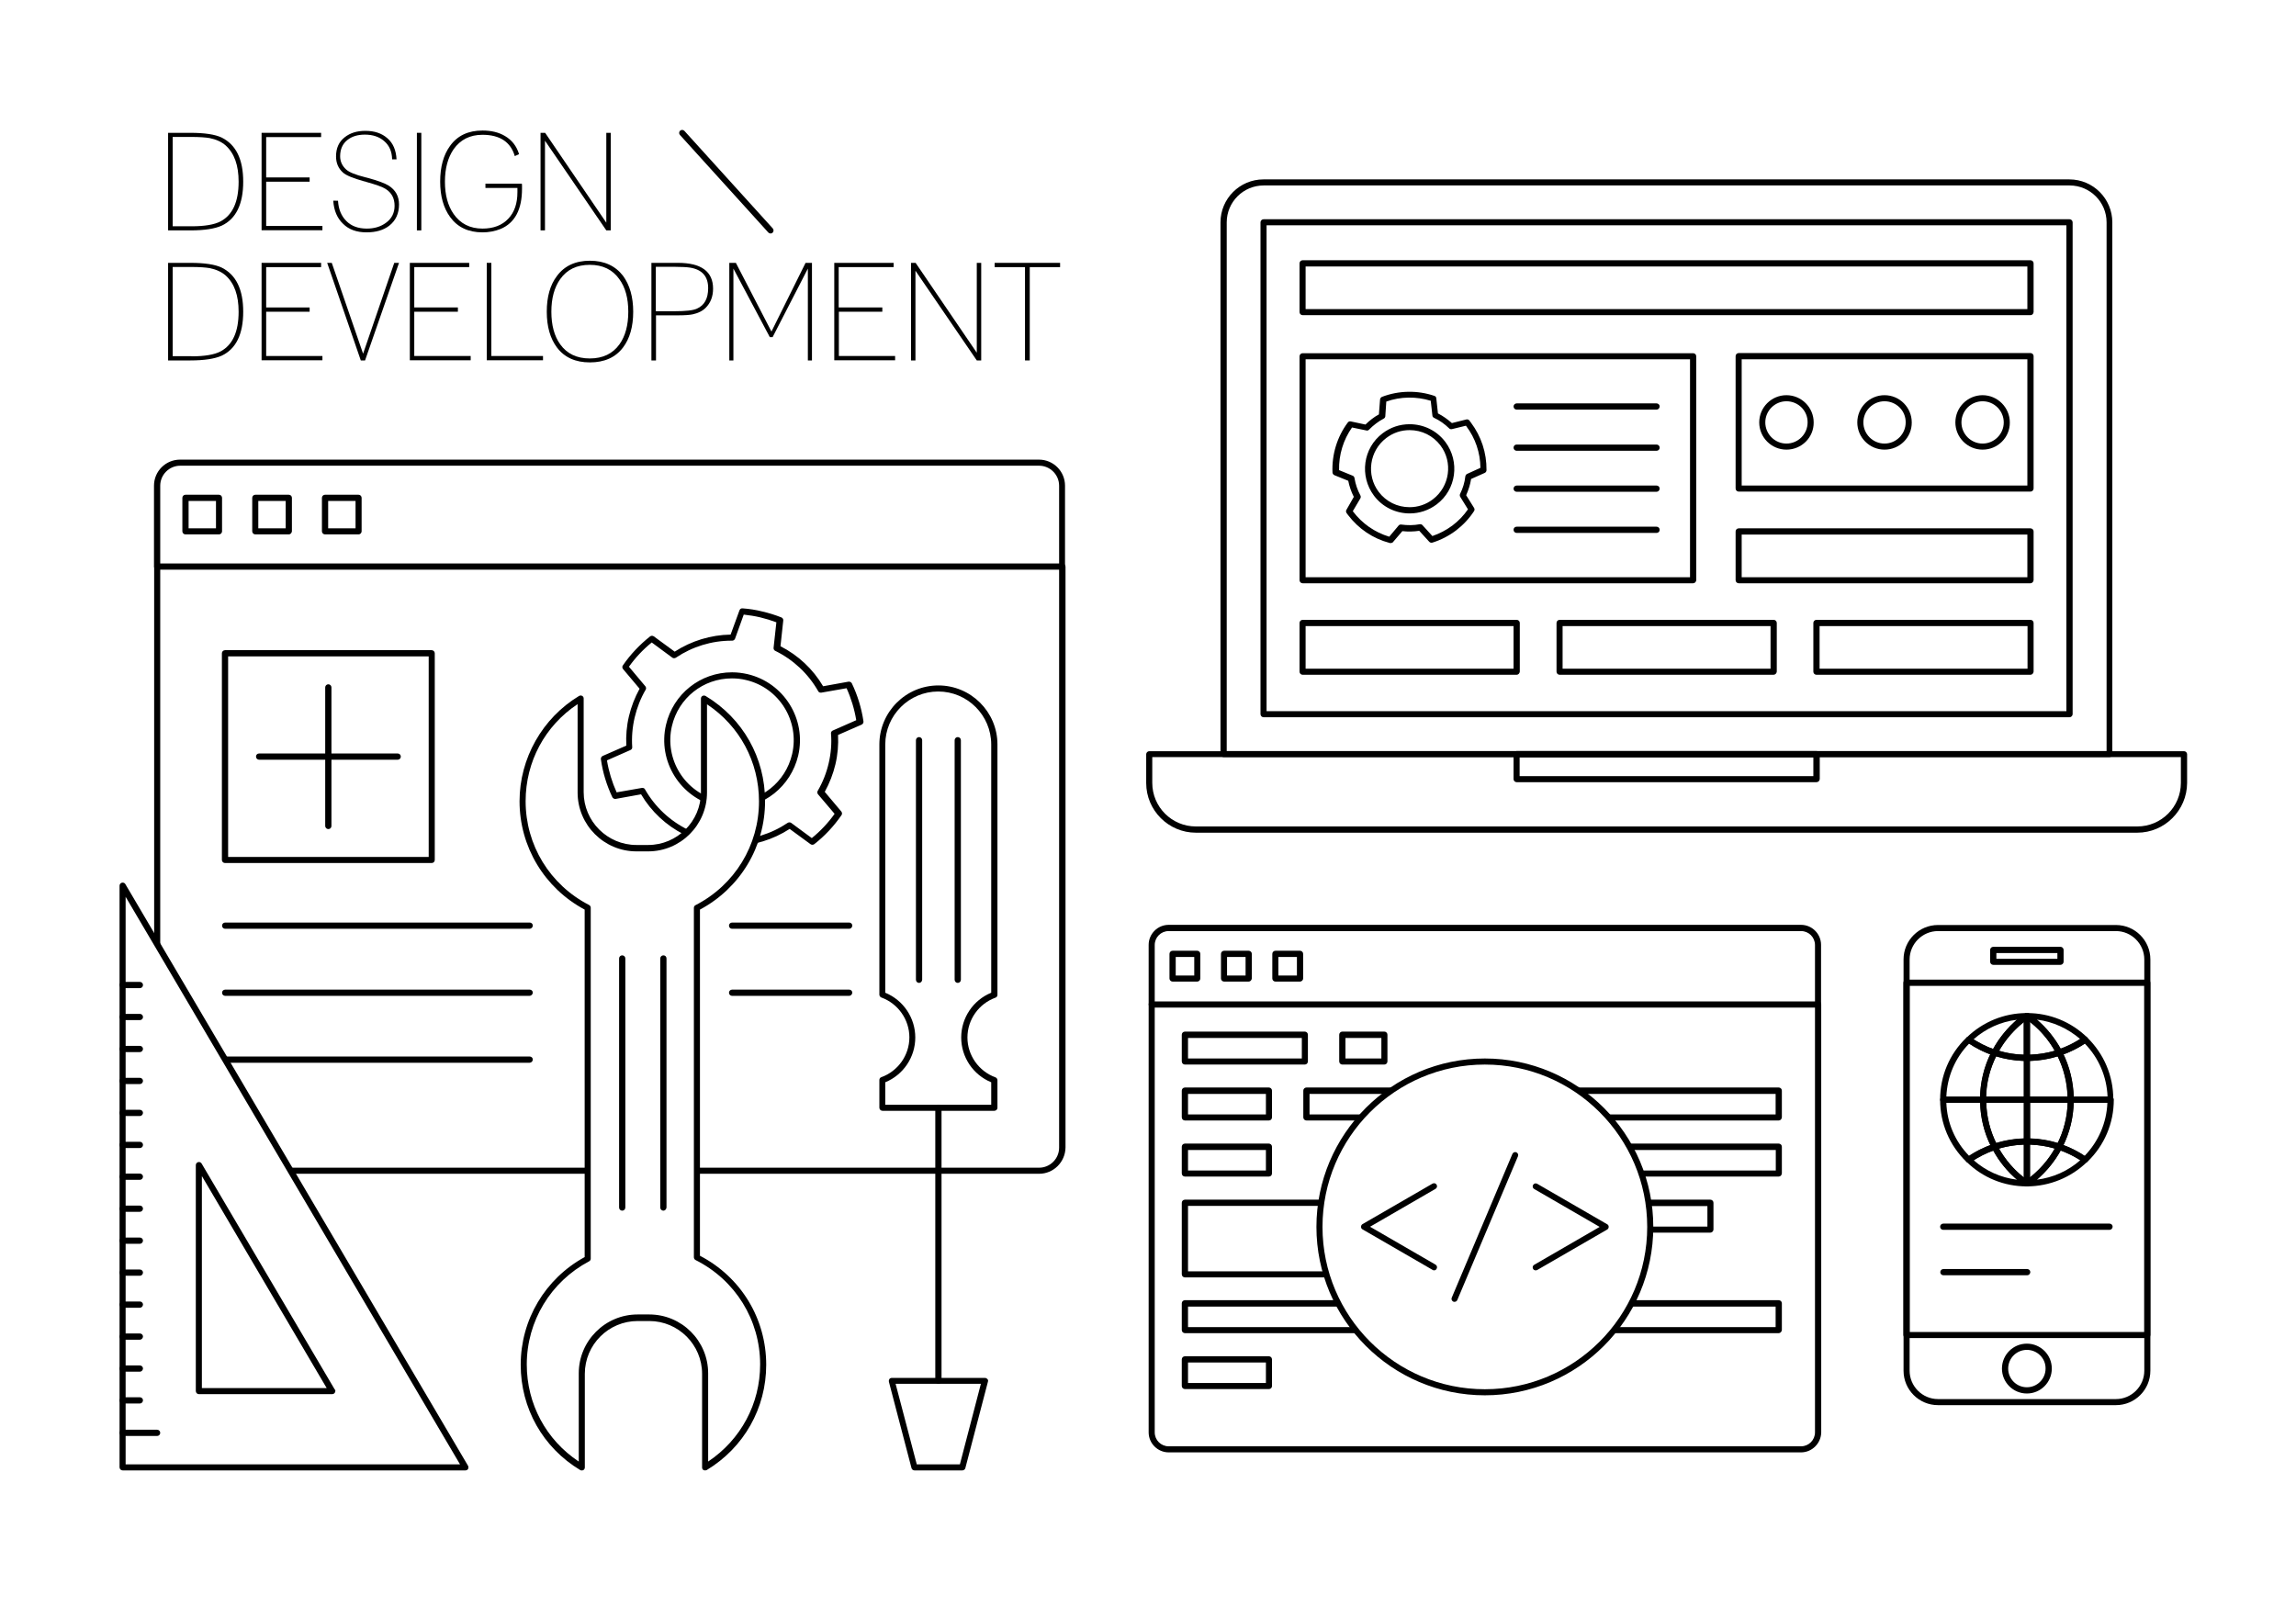 <?xml version="1.0" encoding="utf-8"?>
<!-- Generator: Adobe Illustrator 16.0.0, SVG Export Plug-In . SVG Version: 6.00 Build 0)  -->
<!DOCTYPE svg PUBLIC "-//W3C//DTD SVG 1.1//EN" "http://www.w3.org/Graphics/SVG/1.1/DTD/svg11.dtd">
<svg version="1.1" id="Layer_1" xmlns="http://www.w3.org/2000/svg" xmlns:xlink="http://www.w3.org/1999/xlink" x="0px" y="0px"
	 width="1400px" height="980px" viewBox="0 0 1400 980" enable-background="new 0 0 1400 980" xml:space="preserve">
<g>
	<g>
		<g>
			<rect fill="#FFFFFF" width="1400" height="980"/>
		</g>
	</g>
	<g>
		<g>
			<path fill="#FFFFFF" d="M95.8,345.5v354.4c0,7.8,6.3,14.1,14.1,14.1h523.7c7.8,0,14.1-6.3,14.1-14.1V345.5H95.8z"/>
			<path d="M633.6,715.8H109.9c-8.8,0-15.9-7.1-15.9-15.9V345.5c0-1,0.8-1.9,1.9-1.9h551.9c1,0,1.9,0.8,1.9,1.9v354.4
				C649.5,708.7,642.4,715.8,633.6,715.8z M97.7,347.3v352.6c0,6.7,5.5,12.2,12.2,12.2h523.7c6.7,0,12.2-5.5,12.2-12.2V347.3H97.7z"
				/>
		</g>
		<g>
			<path fill="#FFFFFF" d="M517.5,417.4l-16.8,3c-6.1-10.8-15.5-19.7-27-25.3l1.9-17c-3.6-1.4-7.4-2.6-11.3-3.6
				c-3.9-0.9-7.8-1.5-11.7-1.8l-5.8,16c-12.9-0.1-25.2,3.8-35.5,10.8l-13.7-10.1c-6.2,4.9-11.7,10.7-16.2,17.3l11,13
				c-3.1,5.3-5.5,11.1-6.9,17.4c-1.5,6.3-1.9,12.6-1.5,18.7l-15.6,6.8c1.2,7.9,3.5,15.6,6.9,22.7l16.8-3c6.1,10.8,15.5,19.7,27,25.3
				l-1.9,16.9c3.6,1.4,7.4,2.6,11.3,3.6c3.9,0.9,7.8,1.5,11.7,1.8l5.8-16c12.9,0.1,25.2-3.8,35.5-10.8l13.7,10.1
				c6.2-4.9,11.7-10.7,16.2-17.3l-11-13c3.1-5.3,5.5-11.1,6.9-17.4c1.5-6.3,1.9-12.6,1.5-18.7l15.6-6.8
				C523.2,432.2,520.9,424.5,517.5,417.4z M484.8,460.4c-5,21.3-26.2,34.5-47.5,29.5c-21.3-5-34.5-26.2-29.5-47.5
				c5-21.3,26.2-34.5,47.5-29.5C476.6,417.9,489.8,439.1,484.8,460.4z"/>
			<path d="M440.1,531.9c0,0-0.1,0-0.1,0c-4.1-0.3-8.1-1-12-1.9c-3.9-0.9-7.8-2.1-11.6-3.6c-0.8-0.3-1.3-1.1-1.2-1.9l1.7-15.7
				c-10.8-5.5-19.8-13.9-26-24.4l-15.5,2.8c-0.8,0.1-1.6-0.3-2-1c-3.5-7.4-5.9-15.2-7-23.2c-0.1-0.8,0.3-1.6,1.1-2l14.4-6.3
				c-0.3-6,0.2-12,1.6-17.9c1.4-5.9,3.6-11.5,6.5-16.8l-10.1-12c-0.5-0.6-0.6-1.6-0.1-2.2c4.6-6.7,10.2-12.6,16.6-17.7
				c0.7-0.5,1.6-0.5,2.3,0l12.7,9.3c10.2-6.6,22-10.2,34.1-10.4l5.4-14.8c0.3-0.8,1-1.3,1.9-1.2c4,0.3,8.1,0.9,12,1.9
				c3.9,0.9,7.8,2.1,11.6,3.6c0.8,0.3,1.3,1.1,1.2,1.9l-1.7,15.7c10.8,5.5,19.8,13.9,26,24.4l15.5-2.8c0.8-0.1,1.6,0.3,2,1
				c3.5,7.3,5.9,15.1,7.1,23.2c0.1,0.8-0.3,1.6-1.1,2l-14.4,6.3c0.3,6-0.2,12-1.6,17.9c-1.4,5.9-3.6,11.5-6.5,16.8l10.1,12
				c0.5,0.6,0.6,1.6,0.1,2.2c-4.6,6.7-10.2,12.7-16.6,17.7c-0.7,0.5-1.6,0.5-2.3,0l-12.7-9.3c-10.2,6.6-22,10.2-34.1,10.4l-5.4,14.8
				C441.6,531.4,440.9,531.9,440.1,531.9z M419.1,523.4c3.2,1.2,6.5,2.2,9.7,3c3.3,0.8,6.7,1.3,10.1,1.7l5.3-14.7
				c0.3-0.7,1-1.2,1.7-1.2c0,0,0,0,0,0h0.4c12.1,0,23.9-3.6,34-10.4c0.6-0.4,1.5-0.4,2.1,0l12.6,9.3c5.3-4.3,10-9.3,13.9-14.8
				l-10.1-11.9c-0.5-0.6-0.6-1.5-0.2-2.1c3.1-5.3,5.3-10.9,6.7-16.9c1.4-6,1.9-12.1,1.4-18.1c-0.1-0.8,0.4-1.5,1.1-1.8l14.3-6.3
				c-1.1-6.7-3.1-13.3-5.9-19.5l-15.4,2.7c-0.8,0.1-1.6-0.2-1.9-0.9c-6.1-10.7-15.2-19.2-26.2-24.6c-0.7-0.3-1.1-1.1-1-1.9l1.7-15.5
				c-3.2-1.2-6.5-2.2-9.8-3s-6.7-1.3-10.1-1.7l-5.3,14.7c-0.3,0.7-1,1.2-1.7,1.2c0,0,0,0,0,0h-0.4c-12.1,0-23.9,3.6-34,10.4
				c-0.7,0.4-1.5,0.4-2.1,0l-12.6-9.3c-5.3,4.3-10,9.3-13.9,14.8l10,11.9c0.5,0.6,0.6,1.5,0.2,2.1c-3.1,5.3-5.3,11-6.7,16.9
				c-1.4,6-1.9,12.1-1.5,18.1c0.1,0.8-0.4,1.5-1.1,1.8l-14.3,6.3c1.1,6.7,3.1,13.3,5.9,19.5l15.4-2.7c0.8-0.1,1.6,0.2,1.9,0.9
				c6.1,10.7,15.2,19.2,26.2,24.6c0.7,0.3,1.1,1.1,1,1.9L419.1,523.4z M446.4,492.8c-3.2,0-6.3-0.4-9.4-1.1
				c-22.2-5.2-36.1-27.5-30.9-49.7c4.4-18.8,20.9-32,40.3-32c3.2,0,6.3,0.4,9.4,1.1c22.2,5.2,36.1,27.5,30.9,49.7
				C482.2,479.6,465.7,492.8,446.4,492.8z M446.3,413.7c-17.6,0-32.6,12-36.6,29.1c-4.7,20.2,7.9,40.5,28.1,45.2
				c2.8,0.7,5.7,1,8.6,1c17.6,0,32.6-12,36.6-29.1c4.7-20.2-7.9-40.5-28.1-45.2C452.1,414,449.2,413.7,446.3,413.7z"/>
		</g>
		<g>
			<path fill="#FFFFFF" d="M647.7,296.2c0-7.8-6.3-14.1-14.1-14.1H109.9c-7.8,0-14.1,6.3-14.1,14.1v49.2h551.9V296.2z"/>
			<path d="M647.7,347.3H95.8c-1,0-1.9-0.8-1.9-1.9v-49.2c0-8.8,7.1-15.9,15.9-15.9h523.7c8.8,0,15.9,7.1,15.9,15.9v49.2
				C649.5,346.5,648.7,347.3,647.7,347.3z M97.7,343.6h548.1v-47.4c0-6.7-5.5-12.2-12.2-12.2H109.9c-6.7,0-12.2,5.5-12.2,12.2V343.6
				z"/>
		</g>
		<g>
			<rect x="113.1" y="303.6" fill="#FFFFFF" width="20.4" height="20.4"/>
			<path d="M133.5,325.9h-20.4c-1,0-1.9-0.8-1.9-1.9v-20.4c0-1,0.8-1.9,1.9-1.9h20.4c1,0,1.9,0.8,1.9,1.9V324
				C135.4,325,134.6,325.9,133.5,325.9z M115,322.2h16.7v-16.7H115V322.2z"/>
		</g>
		<g>
			<rect x="155.7" y="303.6" fill="#FFFFFF" width="20.4" height="20.4"/>
			<path d="M176.1,325.9h-20.4c-1,0-1.9-0.8-1.9-1.9v-20.4c0-1,0.8-1.9,1.9-1.9h20.4c1,0,1.9,0.8,1.9,1.9V324
				C177.9,325,177.1,325.9,176.1,325.9z M157.5,322.2h16.7v-16.7h-16.7V322.2z"/>
		</g>
		<g>
			<rect x="198.2" y="303.6" fill="#FFFFFF" width="20.4" height="20.4"/>
			<path d="M218.6,325.9h-20.4c-1,0-1.9-0.8-1.9-1.9v-20.4c0-1,0.8-1.9,1.9-1.9h20.4c1,0,1.9,0.8,1.9,1.9V324
				C220.5,325,219.7,325.9,218.6,325.9z M200.1,322.2h16.7v-16.7h-16.7V322.2z"/>
		</g>
		<g>
			<path fill="#FFFFFF" d="M424.9,766.9V553.6c23.6-12.1,39.7-36.6,39.7-65c0-26.6-14.2-49.8-35.4-62.6v57.1c0,18.8-15.2,34-34,34
				h-7.1c-18.8,0-34-15.2-34-34V426c-21.2,12.8-35.4,36-35.4,62.6c0,28.3,16.1,52.8,39.7,65v214.1c-23.2,12.2-39,36.6-39,64.6
				c0,26.6,14.2,49.8,35.4,62.6v-57.1c0-18.8,15.2-34,34-34h7.1c18.8,0,34,15.2,34,34v57.1c21.2-12.8,35.4-36,35.4-62.6
				C465.3,803.7,448.9,778.9,424.9,766.9z"/>
			<path d="M429.9,896.7c-0.3,0-0.6-0.1-0.9-0.2c-0.6-0.3-0.9-0.9-0.9-1.6v-57.1c0-17.7-14.4-32.2-32.2-32.2h-7.1
				c-17.7,0-32.2,14.4-32.2,32.2v57.1c0,0.7-0.4,1.3-0.9,1.6c-0.6,0.3-1.3,0.3-1.9,0c-22.8-13.7-36.3-37.7-36.3-64.2
				c0-27.5,14.9-52.5,39-65.7V554.7c-24.5-13.1-39.7-38.3-39.7-66.1c0-26.1,13.9-50.7,36.3-64.2c0.6-0.3,1.3-0.4,1.9,0
				c0.6,0.3,0.9,0.9,0.9,1.6v57.1c0,17.7,14.4,32.2,32.2,32.2h7.1c17.7,0,32.2-14.4,32.2-32.2V426c0-0.7,0.4-1.3,0.9-1.6
				c0.6-0.3,1.3-0.3,1.9,0c22.8,13.7,36.3,37.7,36.3,64.2c0,27.8-15.2,53-39.7,66.1v211.1c25,13,40.4,38.3,40.4,66.5
				c0,26.5-13.6,50.5-36.3,64.2C430.6,896.6,430.2,896.7,429.9,896.7z M352.2,429.4c-19.9,13.2-31.7,35.1-31.7,59.2
				c0,26.8,14.8,51,38.7,63.3c0.6,0.3,1,1,1,1.6v214.1c0,0.7-0.4,1.3-1,1.6c-23.4,12.4-38,36.5-38,62.9c0,24.1,11.8,46,31.7,59.2
				v-53.8c0-19.8,16.1-35.9,35.9-35.9h7.1c19.8,0,35.9,16.1,35.9,35.9v53.8c19.9-13.3,31.7-35.2,31.7-59.2
				c0-27.1-15.1-51.5-39.4-63.7c-0.6-0.3-1-1-1-1.7V553.6c0-0.7,0.4-1.3,1-1.6c23.9-12.3,38.7-36.5,38.7-63.3
				c0-24.1-11.8-46-31.7-59.2v53.8c0,19.8-16.1,35.9-35.9,35.9h-7.1c-19.8,0-35.9-16.1-35.9-35.9V429.4z"/>
		</g>
		<g>
			<g>
				<polygon fill="#FFFFFF" points="543.8,842.1 557.6,894.9 586.8,894.9 600.6,842.1 				"/>
				<path d="M586.8,896.7h-29.2c-0.8,0-1.6-0.6-1.8-1.4L542,842.6c-0.1-0.6,0-1.1,0.3-1.6c0.4-0.5,0.9-0.7,1.5-0.7h56.8
					c0.6,0,1.1,0.3,1.5,0.7c0.4,0.5,0.5,1,0.3,1.6l-13.8,52.8C588.4,896.1,587.6,896.7,586.8,896.7z M559,893h26.3l12.8-49.1h-52
					L559,893z"/>
			</g>
			<g>
				<path fill="#FFFFFF" d="M538.1,454v152.7c10.7,3.8,18.3,14,18.3,26s-7.7,22.2-18.3,26v16.9h68.2v-16.9
					c-10.7-3.8-18.3-14-18.3-26c0-12,7.7-22.2,18.3-26V454c0-18.8-15.3-34.1-34.1-34.1C553.4,419.9,538.1,435.1,538.1,454z"/>
				<path d="M606.3,677.4h-68.2c-1,0-1.9-0.8-1.9-1.9v-16.9c0-0.8,0.5-1.5,1.2-1.7c10.2-3.7,17.1-13.4,17.1-24.3
					c0-10.8-6.9-20.6-17.1-24.3c-0.7-0.3-1.2-1-1.2-1.7V454c0-19.8,16.1-36,36-36c19.8,0,36,16.1,36,36v152.7c0,0.8-0.5,1.5-1.2,1.7
					c-10.2,3.7-17.1,13.4-17.1,24.3c0,10.8,6.9,20.6,17.1,24.3c0.7,0.3,1.2,1,1.2,1.7v16.9C608.2,676.6,607.3,677.4,606.3,677.4z
					 M539.9,673.7h64.5V660c-11-4.5-18.3-15.3-18.3-27.3c0-12,7.3-22.8,18.3-27.3V454c0-17.8-14.5-32.3-32.3-32.3
					c-17.8,0-32.3,14.5-32.3,32.3v151.4c11,4.5,18.3,15.3,18.3,27.3c0,12-7.3,22.8-18.3,27.3V673.7z"/>
			</g>
			<g>
				<line fill="#FFFFFF" x1="560.4" y1="451.4" x2="560.4" y2="597.5"/>
				<path d="M560.4,599.4c-1,0-1.9-0.8-1.9-1.9V451.4c0-1,0.8-1.9,1.9-1.9c1,0,1.9,0.8,1.9,1.9v146.1
					C562.2,598.6,561.4,599.4,560.4,599.4z"/>
			</g>
			<g>
				<line fill="#FFFFFF" x1="584" y1="451.4" x2="584" y2="597.5"/>
				<path d="M584,599.4c-1,0-1.9-0.8-1.9-1.9V451.4c0-1,0.8-1.9,1.9-1.9c1,0,1.9,0.8,1.9,1.9v146.1C585.9,598.6,585,599.4,584,599.4
					z"/>
			</g>
			<g>
				<line fill="#FFFFFF" x1="572.2" y1="842.1" x2="572.2" y2="675.6"/>
				<path d="M572.2,843.9c-1,0-1.9-0.8-1.9-1.9V675.6c0-1,0.8-1.9,1.9-1.9c1,0,1.9,0.8,1.9,1.9v166.5
					C574.1,843.1,573.2,843.9,572.2,843.9z"/>
			</g>
		</g>
		<g>
			<line fill="#FFFFFF" x1="404.5" y1="584.5" x2="404.5" y2="736.4"/>
			<path d="M404.5,738.3c-1,0-1.9-0.8-1.9-1.9V584.5c0-1,0.8-1.9,1.9-1.9s1.9,0.8,1.9,1.9v151.9
				C406.3,737.4,405.5,738.3,404.5,738.3z"/>
		</g>
		<g>
			<line fill="#FFFFFF" x1="379.4" y1="584.5" x2="379.4" y2="736.4"/>
			<path d="M379.4,738.3c-1,0-1.9-0.8-1.9-1.9V584.5c0-1,0.8-1.9,1.9-1.9c1,0,1.9,0.8,1.9,1.9v151.9
				C381.3,737.4,380.5,738.3,379.4,738.3z"/>
		</g>
		<g>
			<rect x="137.3" y="398.5" fill="#FFFFFF" width="126" height="126"/>
			<path d="M263.2,526.3h-126c-1,0-1.9-0.8-1.9-1.9v-126c0-1,0.8-1.9,1.9-1.9h126c1,0,1.9,0.8,1.9,1.9v126
				C265.1,525.5,264.3,526.3,263.2,526.3z M139.1,522.6h122.3V400.3H139.1V522.6z"/>
		</g>
		<g>
			<path d="M322.9,566.4H137.3c-1,0-1.9-0.8-1.9-1.9c0-1,0.8-1.9,1.9-1.9h185.7c1,0,1.9,0.8,1.9,1.9
				C324.8,565.6,323.9,566.4,322.9,566.4z"/>
		</g>
		<g>
			<path d="M322.9,607.3H137.3c-1,0-1.9-0.8-1.9-1.9c0-1,0.8-1.9,1.9-1.9h185.7c1,0,1.9,0.8,1.9,1.9
				C324.8,606.4,323.9,607.3,322.9,607.3z"/>
		</g>
		<g>
			<path d="M322.9,648.1H137.3c-1,0-1.9-0.8-1.9-1.9c0-1,0.8-1.9,1.9-1.9h185.7c1,0,1.9,0.8,1.9,1.9
				C324.8,647.3,323.9,648.1,322.9,648.1z"/>
		</g>
		<g>
			<path d="M517.8,566.4h-71.4c-1,0-1.9-0.8-1.9-1.9c0-1,0.8-1.9,1.9-1.9h71.4c1,0,1.9,0.8,1.9,1.9
				C519.6,565.6,518.8,566.4,517.8,566.4z"/>
		</g>
		<g>
			<path d="M517.8,607.3h-71.4c-1,0-1.9-0.8-1.9-1.9c0-1,0.8-1.9,1.9-1.9h71.4c1,0,1.9,0.8,1.9,1.9
				C519.6,606.4,518.8,607.3,517.8,607.3z"/>
		</g>
		<g>
			<g>
				<path d="M242.5,463.3H158c-1,0-1.9-0.8-1.9-1.9s0.8-1.9,1.9-1.9h84.5c1,0,1.9,0.8,1.9,1.9S243.5,463.3,242.5,463.3z"/>
			</g>
			<g>
				<path d="M200.2,505.6c-1,0-1.9-0.8-1.9-1.9v-84.5c0-1,0.8-1.9,1.9-1.9c1,0,1.9,0.8,1.9,1.9v84.5
					C202.1,504.8,201.3,505.6,200.2,505.6z"/>
			</g>
		</g>
	</g>
	<g>
		<g>
			<path d="M102.5,81h13.6c8.8,0,15.1,1,19.1,2.9c8.8,4.4,13.1,13.4,13.1,26.9c0,13.7-4.4,22.7-13.1,26.8
				c-4.2,1.9-10.6,2.9-19.1,2.9h-13.6V81z M116.8,138c8,0,13.9-1,17.7-3c7.3-3.9,11-11.9,11-24.2c0-10-2.6-17.3-7.9-22.1
				c-2.5-2.2-5.8-3.7-9.8-4.5c-1.3-0.2-2.8-0.4-4.6-0.5c-1.8-0.1-3.9-0.2-6.4-0.2h-11.5V138H116.8z"/>
		</g>
		<g>
			<path d="M159.5,81h36.3v2.6h-33.5v24.6h26.5v2.6h-26.5v27h34.3v2.6h-37.1V81z"/>
		</g>
		<g>
			<path d="M206.1,122.4c0.3,5.2,2,9.3,5.1,12.4c3.1,3.1,7.2,4.6,12.5,4.6c4.6,0,8.5-1.2,11.6-3.5c3.5-2.5,5.3-6,5.3-10.4
				c0-4.6-1.8-8-5.5-10.3c-1.8-1.2-5.8-2.6-11.9-4.3c-0.1-0.1-0.4-0.2-1.1-0.3c-6.8-1.9-11.2-3.7-13-5.4c-2.8-2.5-4.2-5.8-4.2-9.8
				c0-5.1,1.8-9,5.3-11.7c3.3-2.6,7.4-3.9,12.6-3.9c5.6,0,10,1.5,13.4,4.5c3.5,3,5.3,7.3,5.6,12.9h-2.7c-0.1-4.8-1.7-8.5-4.9-11.2
				c-3-2.6-6.9-3.9-11.7-3.9c-4.4,0-8,1.1-10.7,3.3c-2.9,2.3-4.4,5.6-4.4,9.9c0,3.1,1.2,5.8,3.6,8c1.8,1.7,5.7,3.3,11.7,4.8
				c0.1,0.1,0.3,0.1,0.5,0.1c0.2,0,0.4,0.1,0.7,0.2c6.3,1.7,10.7,3.3,13.1,4.8c4.2,2.7,6.3,6.5,6.3,11.5c0,5.5-2,9.8-5.9,12.9
				c-3.6,2.8-8.2,4.1-13.9,4.1c-6,0-10.8-1.7-14.3-5.2c-3.6-3.4-5.6-8.1-6-14.1H206.1z"/>
		</g>
		<g>
			<path d="M254.2,81h2.7v59.5h-2.7V81z"/>
		</g>
		<g>
			<path d="M294.2,82.2c-7.7,0-13.5,3-17.6,8.8c-3.5,5.1-5.3,11.7-5.3,19.8s1.8,14.7,5.3,19.7c4.1,5.9,10,8.9,17.6,8.9
				c6.7,0,12-2,15.8-6.1c3.7-3.9,5.5-9.3,5.5-16.1v-2.6H296V112h22.2c0.1,0.6,0.1,1.1,0.1,1.6c0,0.5,0,1,0,1.5
				c0,12.6-4.3,20.8-13,24.5c-3.5,1.4-7.2,2.1-11.1,2.1c-8.6,0-15.2-3.1-19.7-9.3c-4.1-5.6-6.1-12.8-6.1-21.7c0-8.9,2-16.2,6-21.7
				c4.5-6.3,11.1-9.4,19.8-9.4c5.4,0,10,1.1,13.8,3.4c4.2,2.5,7,6.1,8.5,11l-2.6,1.2C311.4,86.6,304.8,82.2,294.2,82.2z"/>
		</g>
		<g>
			<path d="M329.6,81h2.8l37.3,54.8V81h2.7v59.5h-2.7l-37.4-54.7v54.7h-2.7V81z"/>
		</g>
	</g>
	<g>
		<g>
			<path d="M102.5,160.3h13.6c8.8,0,15.1,1,19.1,2.9c8.8,4.4,13.1,13.4,13.1,26.9c0,13.7-4.4,22.7-13.1,26.8
				c-4.2,1.9-10.6,2.9-19.1,2.9h-13.6V160.3z M116.8,217.3c8,0,13.9-1,17.7-3c7.3-3.9,11-11.9,11-24.2c0-10-2.6-17.3-7.9-22.1
				c-2.5-2.2-5.8-3.7-9.8-4.5c-1.3-0.2-2.8-0.4-4.6-0.5c-1.8-0.1-3.9-0.2-6.4-0.2h-11.5v54.4H116.8z"/>
		</g>
		<g>
			<path d="M159.5,160.3h36.3v2.6h-33.5v24.6h26.5v2.6h-26.5v27h34.3v2.6h-37.1V160.3z"/>
		</g>
		<g>
			<path d="M199.5,160.3h2.8l19.1,55.4l19-55.4h2.9l-20.7,59.5H220L199.5,160.3z"/>
		</g>
		<g>
			<path d="M249.8,160.3h36.3v2.6h-33.5v24.6h26.6v2.6h-26.6v27H287v2.6h-37.1V160.3z"/>
		</g>
		<g>
			<path d="M296.8,160.3h2.8v56.8h31.5v2.6h-34.3V160.3z"/>
		</g>
		<g>
			<path d="M339.6,168.3c4.6-6.2,11.3-9.3,20.1-9.3c8.8,0,15.5,3.1,20.2,9.2c4.1,5.6,6.2,12.9,6.2,21.9c0,9.1-2.1,16.4-6.2,21.8
				c-4.6,6.1-11.4,9.1-20.2,9.1c-8.8,0-15.5-3-20.1-9.1c-4.1-5.5-6.2-12.7-6.2-21.8C333.4,181.1,335.4,173.8,339.6,168.3z
				 M341.6,210c4.1,5.7,10.1,8.6,18,8.6c8,0,14-2.9,18.1-8.6c3.6-5,5.4-11.7,5.4-19.9c0-8.2-1.8-14.9-5.5-19.9
				c-4.1-5.8-10.1-8.7-18-8.7c-7.9,0-13.9,2.9-18,8.7c-3.6,5.1-5.4,11.7-5.4,19.9C336.2,198.3,338,205,341.6,210z"/>
		</g>
		<g>
			<path d="M434.8,176c0,4.8-1.5,8.7-4.5,11.7c-2,2-4.7,3.3-8,4c-1.9,0.4-5,0.6-9.2,0.6h-13.1v27.5h-2.8v-59.5h16.2
				C427.6,160.3,434.8,165.6,434.8,176z M399.9,162.8v27h11.3c6.9,0,11.5-0.5,13.8-1.6c4.5-2,6.8-6.1,6.8-12.5
				c0-7.2-3.7-11.3-11-12.5c-2-0.3-5.2-0.5-9.5-0.5H399.9z"/>
		</g>
		<g>
			<path d="M444.7,160.3h4l21.7,41.9l20.8-41.9h3.9v59.5h-2.5v-56l-21.5,41.8h-1.7l-22.2-41.8v56h-2.5V160.3z"/>
		</g>
		<g>
			<path d="M508.6,160.3h36.3v2.6h-33.5v24.6H538v2.6h-26.5v27h34.3v2.6h-37.1V160.3z"/>
		</g>
		<g>
			<path d="M555.5,160.3h2.8l37.3,54.8v-54.8h2.7v59.5h-2.7l-37.4-54.7v54.7h-2.7V160.3z"/>
		</g>
		<g>
			<path d="M625,162.9h-18.5v-2.6h39.9v2.6h-18.5v56.9H625V162.9z"/>
		</g>
	</g>
	<g>
		<path d="M469.9,142.4c-0.5,0-1-0.2-1.4-0.6l-53.9-59.5c-0.7-0.8-0.6-1.9,0.1-2.6c0.8-0.7,1.9-0.6,2.6,0.1l53.9,59.5
			c0.7,0.8,0.6,1.9-0.1,2.6C470.8,142.2,470.3,142.4,469.9,142.4z"/>
	</g>
	<g>
		<g>
			<path fill="#FFFFFF" d="M702.3,612.5v261c0,5.7,4.6,10.4,10.4,10.4h385.6c5.7,0,10.4-4.6,10.4-10.4v-261H702.3z"/>
			<path d="M1098.2,885.7H712.6c-6.7,0-12.2-5.5-12.2-12.2v-261c0-1,0.8-1.9,1.9-1.9h406.3c1,0,1.9,0.8,1.9,1.9v261
				C1110.4,880.2,1104.9,885.7,1098.2,885.7z M704.1,614.4v259.1c0,4.7,3.8,8.5,8.5,8.5h385.6c4.7,0,8.5-3.8,8.5-8.5V614.4H704.1z"
				/>
		</g>
		<g>
			<g>
				<path fill="#FFFFFF" d="M1108.6,576.3c0-5.7-4.6-10.4-10.4-10.4H712.6c-5.7,0-10.4,4.6-10.4,10.4v36.3h406.3V576.3z"/>
				<path d="M1108.6,614.4H702.3c-1,0-1.9-0.8-1.9-1.9v-36.3c0-6.7,5.5-12.2,12.2-12.2h385.6c6.7,0,12.2,5.5,12.2,12.2v36.3
					C1110.4,613.5,1109.6,614.4,1108.6,614.4z M704.1,610.7h402.6v-34.4c0-4.7-3.8-8.5-8.5-8.5H712.6c-4.7,0-8.5,3.8-8.5,8.5V610.7z
					"/>
			</g>
			<g>
				<rect x="715" y="581.7" fill="#FFFFFF" width="15" height="15"/>
				<path d="M730,598.6h-15c-1,0-1.9-0.8-1.9-1.9v-15c0-1,0.8-1.9,1.9-1.9h15c1,0,1.9,0.8,1.9,1.9v15
					C731.9,597.7,731.1,598.6,730,598.6z M716.9,594.9h11.3v-11.3h-11.3V594.9z"/>
			</g>
			<g>
				<rect x="746.4" y="581.7" fill="#FFFFFF" width="15" height="15"/>
				<path d="M761.4,598.6h-15c-1,0-1.9-0.8-1.9-1.9v-15c0-1,0.8-1.9,1.9-1.9h15c1,0,1.9,0.8,1.9,1.9v15
					C763.2,597.7,762.4,598.6,761.4,598.6z M748.2,594.9h11.3v-11.3h-11.3V594.9z"/>
			</g>
			<g>
				<rect x="777.7" y="581.7" fill="#FFFFFF" width="15" height="15"/>
				<path d="M792.7,598.6h-15c-1,0-1.9-0.8-1.9-1.9v-15c0-1,0.8-1.9,1.9-1.9h15c1,0,1.9,0.8,1.9,1.9v15
					C794.6,597.7,793.7,598.6,792.7,598.6z M779.5,594.9h11.3v-11.3h-11.3V594.9z"/>
			</g>
			<g>
				<path d="M795.6,649.2h-73.1c-1,0-1.9-0.8-1.9-1.9v-16.3c0-1,0.8-1.9,1.9-1.9h73.1c1,0,1.9,0.8,1.9,1.9v16.3
					C797.5,648.4,796.6,649.2,795.6,649.2z M724.4,645.5h69.4v-12.5h-69.4V645.5z"/>
			</g>
			<g>
				<path d="M844.1,649.2h-25.6c-1,0-1.9-0.8-1.9-1.9v-16.3c0-1,0.8-1.9,1.9-1.9h25.6c1,0,1.9,0.8,1.9,1.9v16.3
					C846,648.4,845.1,649.2,844.1,649.2z M820.4,645.5h21.9v-12.5h-21.9V645.5z"/>
			</g>
			<g>
				<path d="M773.7,683.3h-51.2c-1,0-1.9-0.8-1.9-1.9v-16.3c0-1,0.8-1.9,1.9-1.9h51.2c1,0,1.9,0.8,1.9,1.9v16.3
					C775.6,682.5,774.8,683.3,773.7,683.3z M724.4,679.6h47.5v-12.5h-47.5V679.6z"/>
			</g>
			<g>
				<path d="M773.7,717.5h-51.2c-1,0-1.9-0.8-1.9-1.9v-16.3c0-1,0.8-1.9,1.9-1.9h51.2c1,0,1.9,0.8,1.9,1.9v16.3
					C775.6,716.7,774.8,717.5,773.7,717.5z M724.4,713.8h47.5v-12.5h-47.5V713.8z"/>
			</g>
			<g>
				<path d="M773.7,847.1h-51.2c-1,0-1.9-0.8-1.9-1.9V829c0-1,0.8-1.9,1.9-1.9h51.2c1,0,1.9,0.8,1.9,1.9v16.3
					C775.6,846.3,774.8,847.1,773.7,847.1z M724.4,843.4h47.5v-12.5h-47.5V843.4z"/>
			</g>
			<g>
				<path d="M1084.6,813H722.5c-1,0-1.9-0.8-1.9-1.9v-16.3c0-1,0.8-1.9,1.9-1.9h362.1c1,0,1.9,0.8,1.9,1.9v16.3
					C1086.4,812.1,1085.6,813,1084.6,813z M724.4,809.3h358.3v-12.5H724.4V809.3z"/>
			</g>
			<g>
				<path d="M1042.9,751.7h-51.2c-1,0-1.9-0.8-1.9-1.9v-16.3c0-1,0.8-1.9,1.9-1.9h51.2c1,0,1.9,0.8,1.9,1.9v16.3
					C1044.8,750.8,1043.9,751.7,1042.9,751.7z M993.6,748h47.5v-12.5h-47.5V748z"/>
			</g>
			<g>
				<path d="M1084.6,717.5h-92.9c-1,0-1.9-0.8-1.9-1.9v-16.3c0-1,0.8-1.9,1.9-1.9h92.9c1,0,1.9,0.8,1.9,1.9v16.3
					C1086.4,716.7,1085.6,717.5,1084.6,717.5z M993.6,713.8h89.2v-12.5h-89.2V713.8z"/>
			</g>
			<g>
				<path d="M859.8,779H722.5c-1,0-1.9-0.8-1.9-1.9v-43.6c0-1,0.8-1.9,1.9-1.9h137.3c1,0,1.9,0.8,1.9,1.9v43.6
					C861.7,778.2,860.9,779,859.8,779z M724.4,775.3H858v-39.9H724.4V775.3z"/>
			</g>
			<g>
				<path d="M1084.6,683.3h-288c-1,0-1.9-0.8-1.9-1.9v-16.3c0-1,0.8-1.9,1.9-1.9h288c1,0,1.9,0.8,1.9,1.9v16.3
					C1086.4,682.5,1085.6,683.3,1084.6,683.3z M798.5,679.6h284.2v-12.5H798.5V679.6z"/>
			</g>
			<g>
				<path fill="#FFFFFF" d="M1006.3,748.2c0,55.7-45.1,100.8-100.8,100.8s-100.8-45.1-100.8-100.8c0-55.7,45.1-100.8,100.8-100.8
					S1006.3,692.5,1006.3,748.2z"/>
				<path d="M905.4,850.9c-56.6,0-102.7-46.1-102.7-102.7c0-56.6,46.1-102.7,102.7-102.7s102.7,46.1,102.7,102.7
					C1008.1,804.8,962,850.9,905.4,850.9z M905.4,649.2c-54.6,0-99,44.4-99,99c0,54.6,44.4,99,99,99s99-44.4,99-99
					C1004.4,693.6,960,649.2,905.4,649.2z"/>
			</g>
			<g>
				<polyline fill="#FFFFFF" points="874.4,772.8 831.7,748.2 874.4,723.5 				"/>
				<path d="M874.4,774.7c-0.3,0-0.6-0.1-0.9-0.3l-42.7-24.7c-0.6-0.3-0.9-0.9-0.9-1.6s0.4-1.3,0.9-1.6l42.7-24.7
					c0.9-0.5,2-0.2,2.5,0.7c0.5,0.9,0.2,2-0.7,2.5l-39.9,23.1l39.9,23.1c0.9,0.5,1.2,1.6,0.7,2.5C875.7,774.4,875,774.7,874.4,774.7
					z"/>
			</g>
			<g>
				<polyline fill="#FFFFFF" points="936.4,772.8 979.2,748.2 936.4,723.5 				"/>
				<path d="M936.4,774.7c-0.6,0-1.3-0.3-1.6-0.9c-0.5-0.9-0.2-2,0.7-2.5l39.9-23.1l-39.9-23.1c-0.9-0.5-1.2-1.6-0.7-2.5
					c0.5-0.9,1.6-1.2,2.5-0.7l42.7,24.7c0.6,0.3,0.9,0.9,0.9,1.6s-0.4,1.3-0.9,1.6l-42.7,24.7C937.1,774.6,936.7,774.7,936.4,774.7z
					"/>
			</g>
			<g>
				<line fill="#FFFFFF" x1="923.9" y1="704.3" x2="886.9" y2="792"/>
				<path d="M886.9,793.9c-0.2,0-0.5,0-0.7-0.1c-0.9-0.4-1.4-1.5-1-2.4l37-87.7c0.4-0.9,1.5-1.4,2.4-1c0.9,0.4,1.4,1.5,1,2.4
					l-37,87.7C888.3,793.5,887.6,793.9,886.9,793.9z"/>
			</g>
		</g>
	</g>
	<g>
		<g>
			<path d="M1286.3,461.7H746.1c-1,0-1.9-0.8-1.9-1.9V135.6c0-14.5,11.8-26.2,26.2-26.2h491.4c14.5,0,26.2,11.8,26.2,26.2v324.3
				C1288.1,460.9,1287.3,461.7,1286.3,461.7z M748,458h536.5V135.6c0-12.4-10.1-22.5-22.5-22.5H770.5c-12.4,0-22.5,10.1-22.5,22.5
				V458z"/>
		</g>
		<g>
			<path d="M1303.2,507.8h-574c-16.7,0-30.3-13.6-30.3-30.3v-17.5c0-1,0.8-1.9,1.9-1.9h630.9c1,0,1.9,0.8,1.9,1.9v17.5
				C1333.5,494.2,1319.9,507.8,1303.2,507.8z M702.6,461.7v15.7c0,14.7,11.9,26.6,26.6,26.6h574c14.7,0,26.6-11.9,26.6-26.6v-15.7
				H702.6z"/>
		</g>
		<g>
			<path d="M1261.9,437.4H770.5c-1,0-1.9-0.8-1.9-1.9V135.6c0-1,0.8-1.9,1.9-1.9h491.4c1,0,1.9,0.8,1.9,1.9v299.9
				C1263.8,436.5,1262.9,437.4,1261.9,437.4z M772.3,433.7h487.7V137.4H772.3V433.7z"/>
		</g>
		<g>
			<path d="M1107.6,477H924.8c-1,0-1.9-0.8-1.9-1.9v-15.2c0-1,0.8-1.9,1.9-1.9h182.9c1,0,1.9,0.8,1.9,1.9v15.2
				C1109.5,476.2,1108.7,477,1107.6,477z M926.6,473.3h179.1v-11.5H926.6V473.3z"/>
		</g>
	</g>
	<g>
		<rect x="794.3" y="160.7" fill="#FFFFFF" width="443.8" height="29.7"/>
		<path d="M1238.1,192.2H794.3c-1,0-1.9-0.8-1.9-1.9v-29.7c0-1,0.8-1.9,1.9-1.9h443.8c1,0,1.9,0.8,1.9,1.9v29.7
			C1239.9,191.4,1239.1,192.2,1238.1,192.2z M796.1,188.5h440.1v-26H796.1V188.5z"/>
	</g>
	<g>
		<rect x="794.3" y="217.3" fill="#FFFFFF" width="238.1" height="136.6"/>
		<path d="M1032.4,355.7H794.3c-1,0-1.9-0.8-1.9-1.9V217.3c0-1,0.8-1.9,1.9-1.9h238.1c1,0,1.9,0.8,1.9,1.9v136.6
			C1034.2,354.8,1033.4,355.7,1032.4,355.7z M796.1,352h234.4V219.1H796.1V352z"/>
	</g>
	<g>
		<rect x="794.3" y="379.9" fill="#FFFFFF" width="130.5" height="29.7"/>
		<path d="M924.8,411.5H794.3c-1,0-1.9-0.8-1.9-1.9v-29.7c0-1,0.8-1.9,1.9-1.9h130.5c1,0,1.9,0.8,1.9,1.9v29.7
			C926.6,410.6,925.8,411.5,924.8,411.5z M796.1,407.8h126.8v-26H796.1V407.8z"/>
	</g>
	<g>
		<rect x="951" y="379.9" fill="#FFFFFF" width="130.5" height="29.7"/>
		<path d="M1081.4,411.5H951c-1,0-1.9-0.8-1.9-1.9v-29.7c0-1,0.8-1.9,1.9-1.9h130.5c1,0,1.9,0.8,1.9,1.9v29.7
			C1083.3,410.6,1082.5,411.5,1081.4,411.5z M952.8,407.8h126.8v-26H952.8V407.8z"/>
	</g>
	<g>
		<rect x="1107.6" y="379.9" fill="#FFFFFF" width="130.5" height="29.7"/>
		<path d="M1238.1,411.5h-130.5c-1,0-1.9-0.8-1.9-1.9v-29.7c0-1,0.8-1.9,1.9-1.9h130.5c1,0,1.9,0.8,1.9,1.9v29.7
			C1239.9,410.6,1239.1,411.5,1238.1,411.5z M1109.5,407.8h126.8v-26h-126.8V407.8z"/>
	</g>
	<g>
		<rect x="1060.2" y="324.1" fill="#FFFFFF" width="177.9" height="29.7"/>
		<path d="M1238.1,355.7h-177.9c-1,0-1.9-0.8-1.9-1.9v-29.7c0-1,0.8-1.9,1.9-1.9h177.9c1,0,1.9,0.8,1.9,1.9v29.7
			C1239.9,354.8,1239.1,355.7,1238.1,355.7z M1062,352h174.2v-26H1062V352z"/>
	</g>
	<g>
		<rect x="1060.2" y="217.3" fill="#FFFFFF" width="177.9" height="80.7"/>
		<path d="M1238.1,299.8h-177.9c-1,0-1.9-0.8-1.9-1.9v-80.7c0-1,0.8-1.9,1.9-1.9h177.9c1,0,1.9,0.8,1.9,1.9V298
			C1239.9,299,1239.1,299.8,1238.1,299.8z M1062,296.1h174.2v-77H1062V296.1z"/>
	</g>
	<g>
		<path fill="#FFFFFF" d="M814.5,288.1l9.4,3.8c0.6,3.8,1.9,7.6,3.8,11.1l-5,8.8c0.3,0.4,0.6,0.8,0.8,1.2
			c6.3,8.3,14.9,13.8,24.3,16.4l6.5-7.7c3.9,0.6,7.9,0.5,11.8-0.2l6.8,7.5c4.9-1.5,9.5-3.9,13.8-7.1c4.3-3.2,7.8-7.1,10.6-11.4
			l-5.3-8.6c1.8-3.6,2.9-7.4,3.4-11.3l9.2-4.1c0.1-9.7-2.8-19.5-9.1-27.8c-0.3-0.4-0.6-0.8-0.9-1.1l-9.8,2.4
			c-2.9-2.8-6.2-5.1-9.7-6.7l-1.1-10.1c-9.8-3.3-20.7-3.2-30.6,0.6l-0.7,10.1c-1.7,0.9-3.4,2-5,3.2c-1.6,1.2-3.1,2.5-4.4,3.9
			l-9.9-2.1C817,267.3,814,277.8,814.5,288.1z M844.2,265.6c11.2-8.4,27.1-6.2,35.6,5c8.4,11.2,6.2,27.1-5,35.5
			c-11.2,8.4-27.1,6.2-35.5-5C830.8,289.9,833.1,274,844.2,265.6z"/>
		<path d="M847.8,331.2c-0.2,0-0.3,0-0.5-0.1c-10.2-2.7-18.9-8.6-25.3-17l-0.9-1.2c-0.4-0.6-0.5-1.4-0.1-2l4.5-7.9
			c-1.6-3.1-2.7-6.4-3.4-9.8l-8.4-3.4c-0.7-0.3-1.1-0.9-1.2-1.6c-0.5-10.9,2.8-21.8,9.3-30.5c0.4-0.6,1.2-0.9,1.9-0.7l8.9,1.9
			c1.2-1.2,2.6-2.4,3.9-3.4c1.3-1,2.8-2,4.3-2.8l0.7-9.1c0.1-0.7,0.5-1.3,1.2-1.6c10.2-3.9,21.6-4.1,31.9-0.6
			c0.7,0.2,1.2,0.8,1.2,1.6l1,9.1c3.1,1.6,5.9,3.6,8.5,5.9l8.8-2.2c0.7-0.2,1.5,0.1,1.9,0.7l0.3,0.4c0.2,0.3,0.4,0.5,0.6,0.8
			c6.3,8.4,9.6,18.4,9.5,29c0,0.7-0.4,1.4-1.1,1.7l-8.3,3.7c-0.5,3.4-1.6,6.7-3,9.9l4.8,7.7c0.4,0.6,0.4,1.4,0,2
			c-3,4.6-6.7,8.5-11,11.8c-4.4,3.3-9.2,5.8-14.4,7.4c-0.7,0.2-1.4,0-1.9-0.5l-6.1-6.7c-3.4,0.5-6.9,0.6-10.3,0.2l-5.9,6.9
			C848.9,331,848.4,331.2,847.8,331.2z M824.9,311.7l0.1,0.2c5.6,7.4,13.2,12.7,22.1,15.4l5.7-6.8c0.4-0.5,1-0.7,1.7-0.6
			c3.7,0.5,7.5,0.5,11.2-0.2c0.6-0.1,1.3,0.1,1.7,0.6l6,6.6c4.4-1.5,8.4-3.6,12.2-6.4c3.7-2.8,6.9-6.1,9.5-9.9l-4.7-7.6
			c-0.3-0.5-0.4-1.2-0.1-1.8c1.7-3.4,2.8-7,3.2-10.7c0.1-0.6,0.5-1.2,1.1-1.5l8.1-3.7c-0.1-9.3-3.1-18.1-8.7-25.5l-0.1-0.2l-8.6,2.1
			c-0.6,0.1-1.3,0-1.7-0.5c-2.7-2.6-5.7-4.8-9.2-6.4c-0.6-0.3-1-0.8-1-1.5l-1-8.9c-8.8-2.7-18.5-2.6-27.1,0.5l-0.6,8.9
			c0,0.6-0.4,1.2-1,1.5c-1.7,0.9-3.3,1.9-4.7,3c-1.5,1.1-2.9,2.4-4.2,3.7c-0.4,0.5-1.1,0.7-1.7,0.5l-8.7-1.8
			c-5.3,7.5-8.1,16.7-7.9,26l8.3,3.4c0.6,0.2,1,0.8,1.1,1.4c0.6,3.7,1.8,7.3,3.6,10.6c0.3,0.6,0.3,1.2,0,1.8L824.9,311.7z
			 M859.6,313.1c-8.6,0-16.6-3.9-21.8-10.8c-9-12-6.7-29.1,5.3-38.1c4.8-3.6,10.4-5.5,16.4-5.5c8.6,0,16.6,3.9,21.8,10.8
			c9,12,6.7,29.1-5.3,38.1C871.2,311.2,865.5,313.1,859.6,313.1z M859.5,262.3c-5.1,0-10,1.6-14.2,4.8c-10.3,7.8-12.4,22.6-4.6,32.9
			c4.5,5.9,11.3,9.3,18.8,9.3c5.1,0,10-1.6,14.2-4.8c10.3-7.8,12.4-22.6,4.6-32.9C873.8,265.7,867,262.3,859.5,262.3z"/>
	</g>
	<g>
		<path d="M1010.1,249.8h-85.3c-1,0-1.9-0.8-1.9-1.9c0-1,0.8-1.9,1.9-1.9h85.3c1,0,1.9,0.8,1.9,1.9
			C1011.9,249,1011.1,249.8,1010.1,249.8z"/>
	</g>
	<g>
		<path d="M1010.1,274.9h-85.3c-1,0-1.9-0.8-1.9-1.9s0.8-1.9,1.9-1.9h85.3c1,0,1.9,0.8,1.9,1.9S1011.1,274.9,1010.1,274.9z"/>
	</g>
	<g>
		<path d="M1010.1,299.9h-85.3c-1,0-1.9-0.8-1.9-1.9c0-1,0.8-1.9,1.9-1.9h85.3c1,0,1.9,0.8,1.9,1.9
			C1011.9,299.1,1011.1,299.9,1010.1,299.9z"/>
	</g>
	<g>
		<path d="M1010.1,325h-85.3c-1,0-1.9-0.8-1.9-1.9s0.8-1.9,1.9-1.9h85.3c1,0,1.9,0.8,1.9,1.9S1011.1,325,1010.1,325z"/>
	</g>
	<g>
		<path d="M1089.3,274.2c-9.2,0-16.6-7.5-16.6-16.6c0-9.2,7.5-16.6,16.6-16.6c9.2,0,16.6,7.5,16.6,16.6
			C1106,266.8,1098.5,274.2,1089.3,274.2z M1089.3,244.7c-7.1,0-12.9,5.8-12.9,12.9c0,7.1,5.8,12.9,12.9,12.9
			c7.1,0,12.9-5.8,12.9-12.9C1102.3,250.5,1096.5,244.7,1089.3,244.7z"/>
	</g>
	<g>
		<path d="M1149.1,274.2c-9.2,0-16.6-7.5-16.6-16.6c0-9.2,7.5-16.6,16.6-16.6c9.2,0,16.6,7.5,16.6,16.6
			C1165.8,266.8,1158.3,274.2,1149.1,274.2z M1149.1,244.7c-7.1,0-12.9,5.8-12.9,12.9c0,7.1,5.8,12.9,12.9,12.9
			c7.1,0,12.9-5.8,12.9-12.9C1162.1,250.5,1156.3,244.7,1149.1,244.7z"/>
	</g>
	<g>
		<path d="M1208.9,274.2c-9.2,0-16.6-7.5-16.6-16.6c0-9.2,7.5-16.6,16.6-16.6s16.6,7.5,16.6,16.6
			C1225.6,266.8,1218.1,274.2,1208.9,274.2z M1208.9,244.7c-7.1,0-12.9,5.8-12.9,12.9c0,7.1,5.8,12.9,12.9,12.9
			c7.1,0,12.9-5.8,12.9-12.9C1221.8,250.5,1216,244.7,1208.9,244.7z"/>
	</g>
	<g>
		<g>
			<g>
				<polygon fill="#FFFFFF" points="74.8,540.1 74.8,894.9 283.8,894.9 				"/>
				<path d="M283.8,896.7h-209c-1,0-1.9-0.8-1.9-1.9V540.1c0-0.8,0.6-1.6,1.4-1.8c0.8-0.2,1.7,0.1,2.1,0.8l209,354.8
					c0.3,0.6,0.3,1.3,0,1.9C285.1,896.4,284.4,896.7,283.8,896.7z M76.6,893h203.9L76.6,546.9V893z"/>
			</g>
			<g>
				<polygon fill="#FFFFFF" points="121.2,848.4 121.2,710.5 202.5,848.4 				"/>
				<path d="M202.6,850.2C202.5,850.3,202.5,850.2,202.6,850.2h-81.3c-1,0-1.9-0.8-1.9-1.9V710.5c0-0.8,0.6-1.6,1.4-1.8
					c0.8-0.2,1.7,0.1,2.1,0.8l81,137.5c0.3,0.3,0.6,0.8,0.6,1.3C204.4,849.4,203.6,850.2,202.6,850.2z M123.1,846.5h76.1
					l-76.1-129.3V846.5z"/>
			</g>
		</g>
		<g>
			<path d="M95.8,875.7h-21c-1,0-1.9-0.8-1.9-1.9c0-1,0.8-1.9,1.9-1.9h21c1,0,1.9,0.8,1.9,1.9C97.7,874.9,96.8,875.7,95.8,875.7z"/>
		</g>
		<g>
			<path d="M85.3,855.9H74.8c-1,0-1.9-0.8-1.9-1.9c0-1,0.8-1.9,1.9-1.9h10.5c1,0,1.9,0.8,1.9,1.9C87.1,855.1,86.3,855.9,85.3,855.9z
				"/>
		</g>
		<g>
			<path d="M85.3,836.5H74.8c-1,0-1.9-0.8-1.9-1.9c0-1,0.8-1.9,1.9-1.9h10.5c1,0,1.9,0.8,1.9,1.9C87.1,835.6,86.3,836.5,85.3,836.5z
				"/>
		</g>
		<g>
			<path d="M85.3,817H74.8c-1,0-1.9-0.8-1.9-1.9c0-1,0.8-1.9,1.9-1.9h10.5c1,0,1.9,0.8,1.9,1.9C87.1,816.1,86.3,817,85.3,817z"/>
		</g>
		<g>
			<path d="M85.3,797.5H74.8c-1,0-1.9-0.8-1.9-1.9c0-1,0.8-1.9,1.9-1.9h10.5c1,0,1.9,0.8,1.9,1.9C87.1,796.7,86.3,797.5,85.3,797.5z
				"/>
		</g>
		<g>
			<path d="M85.3,778H74.8c-1,0-1.9-0.8-1.9-1.9c0-1,0.8-1.9,1.9-1.9h10.5c1,0,1.9,0.8,1.9,1.9C87.1,777.2,86.3,778,85.3,778z"/>
		</g>
		<g>
			<path d="M85.3,758.5H74.8c-1,0-1.9-0.8-1.9-1.9c0-1,0.8-1.9,1.9-1.9h10.5c1,0,1.9,0.8,1.9,1.9C87.1,757.7,86.3,758.5,85.3,758.5z
				"/>
		</g>
		<g>
			<path d="M85.3,739H74.8c-1,0-1.9-0.8-1.9-1.9c0-1,0.8-1.9,1.9-1.9h10.5c1,0,1.9,0.8,1.9,1.9C87.1,738.2,86.3,739,85.3,739z"/>
		</g>
		<g>
			<path d="M85.3,719.5H74.8c-1,0-1.9-0.8-1.9-1.9c0-1,0.8-1.9,1.9-1.9h10.5c1,0,1.9,0.8,1.9,1.9C87.1,718.7,86.3,719.5,85.3,719.5z
				"/>
		</g>
		<g>
			<path d="M85.3,700.1H74.8c-1,0-1.9-0.8-1.9-1.9s0.8-1.9,1.9-1.9h10.5c1,0,1.9,0.8,1.9,1.9S86.3,700.1,85.3,700.1z"/>
		</g>
		<g>
			<path d="M85.3,680.6H74.8c-1,0-1.9-0.8-1.9-1.9c0-1,0.8-1.9,1.9-1.9h10.5c1,0,1.9,0.8,1.9,1.9C87.1,679.7,86.3,680.6,85.3,680.6z
				"/>
		</g>
		<g>
			<path d="M85.3,661.1H74.8c-1,0-1.9-0.8-1.9-1.9c0-1,0.8-1.9,1.9-1.9h10.5c1,0,1.9,0.8,1.9,1.9C87.1,660.3,86.3,661.1,85.3,661.1z
				"/>
		</g>
		<g>
			<path d="M85.3,641.6H74.8c-1,0-1.9-0.8-1.9-1.9c0-1,0.8-1.9,1.9-1.9h10.5c1,0,1.9,0.8,1.9,1.9C87.1,640.8,86.3,641.6,85.3,641.6z
				"/>
		</g>
		<g>
			<path d="M85.3,622.1H74.8c-1,0-1.9-0.8-1.9-1.9s0.8-1.9,1.9-1.9h10.5c1,0,1.9,0.8,1.9,1.9S86.3,622.1,85.3,622.1z"/>
		</g>
		<g>
			<path d="M85.3,602.6H74.8c-1,0-1.9-0.8-1.9-1.9s0.8-1.9,1.9-1.9h10.5c1,0,1.9,0.8,1.9,1.9S86.3,602.6,85.3,602.6z"/>
		</g>
	</g>
	<g>
		<path d="M1290.2,856.9h-108.5c-11.6,0-21-9.4-21-21V585.1c0-11.6,9.4-21,21-21h108.5c11.6,0,21,9.4,21,21v250.8
			C1311.2,847.5,1301.8,856.9,1290.2,856.9z M1181.7,567.8c-9.5,0-17.3,7.8-17.3,17.3v250.8c0,9.5,7.8,17.3,17.3,17.3h108.5
			c9.5,0,17.3-7.8,17.3-17.3V585.1c0-9.5-7.8-17.3-17.3-17.3H1181.7z"/>
	</g>
	<g>
		<path d="M1309.3,816h-146.8c-1,0-1.9-0.8-1.9-1.9V599.3c0-1,0.8-1.9,1.9-1.9h146.8c1,0,1.9,0.8,1.9,1.9v214.8
			C1311.2,815.2,1310.3,816,1309.3,816z M1164.4,812.3h143.1V601.2h-143.1V812.3z"/>
	</g>
	<g>
		<path d="M1256.4,588.4h-41c-1,0-1.9-0.8-1.9-1.9v-7.2c0-1,0.8-1.9,1.9-1.9h41c1,0,1.9,0.8,1.9,1.9v7.2
			C1258.3,587.5,1257.4,588.4,1256.4,588.4z M1217.3,584.7h37.2v-3.5h-37.2V584.7z"/>
	</g>
	<g>
		<path d="M1235.9,849.8c-8.4,0-15.2-6.8-15.2-15.2c0-8.4,6.8-15.2,15.2-15.2c8.4,0,15.2,6.8,15.2,15.2
			C1251.1,843,1244.3,849.8,1235.9,849.8z M1235.9,823.2c-6.3,0-11.4,5.1-11.4,11.4c0,6.3,5.1,11.4,11.4,11.4s11.4-5.1,11.4-11.4
			C1247.4,828.3,1242.2,823.2,1235.9,823.2z"/>
	</g>
	<g>
		<g>
			<path d="M1286.9,672.5h-24.3c-1,0-1.9-0.8-1.9-1.9c0-9.8-2.3-19.2-6.8-27.9c-0.3-0.5-0.3-1-0.1-1.6c0.2-0.5,0.6-0.9,1.1-1.1
				c5.4-1.8,10.6-4.4,15.3-7.7c0.7-0.5,1.7-0.4,2.3,0.2c10.4,10.1,16.1,23.5,16.1,37.9C1288.8,671.6,1287.9,672.5,1286.9,672.5z
				 M1264.5,668.8h20.6c-0.5-12.2-5.3-23.6-13.9-32.4c-4.1,2.7-8.4,4.9-12.9,6.6C1262.1,651.1,1264.2,659.7,1264.5,668.8z"/>
		</g>
		<g>
			<path d="M1271.4,709.1c-0.4,0-0.7-0.1-1.1-0.3c-4.7-3.3-9.8-5.8-15.3-7.7c-0.5-0.2-0.9-0.6-1.1-1.1c-0.2-0.5-0.2-1.1,0.1-1.6
				c4.5-8.7,6.8-18,6.8-27.8c0-1,0.8-1.9,1.9-1.9h24.3c1,0,1.9,0.8,1.9,1.9c0,14.4-5.7,27.9-16.1,37.9
				C1272.3,708.9,1271.9,709.1,1271.4,709.1z M1258.2,698.3c4.6,1.7,8.9,3.9,12.9,6.6c8.5-8.8,13.4-20.2,13.9-32.4h-20.6
				C1264.2,681.5,1262.1,690.1,1258.2,698.3z"/>
		</g>
		<g>
			<path d="M1255.6,643.8c-0.7,0-1.3-0.4-1.6-1c-4.5-8.6-11-16.1-19-21.6c-0.7-0.5-0.9-1.3-0.7-2.1c0.2-0.8,1-1.3,1.8-1.3h0
				c13.7,0,26.8,5.3,36.6,14.9c0.4,0.4,0.6,0.9,0.6,1.5c0,0.6-0.3,1.1-0.8,1.4c-5,3.5-10.5,6.2-16.2,8.1
				C1256,643.7,1255.8,643.8,1255.6,643.8z M1242,621.8c5.9,5,10.8,11.1,14.6,17.8c4.2-1.5,8.2-3.5,11.9-5.9
				C1260.9,627.2,1251.8,623,1242,621.8z"/>
		</g>
		<g>
			<path d="M1200.4,709.1c-0.5,0-0.9-0.2-1.3-0.5c-10.4-10.1-16.1-23.5-16.1-37.9c0-1,0.8-1.9,1.9-1.9h24.3c1,0,1.9,0.8,1.9,1.9
				c0,9.8,2.3,19.2,6.8,27.8c0.3,0.5,0.3,1,0.1,1.6c-0.2,0.5-0.6,0.9-1.1,1.1c-5.4,1.8-10.6,4.4-15.3,7.7
				C1201.2,709,1200.8,709.1,1200.4,709.1z M1186.8,672.5c0.4,12.2,5.3,23.6,13.9,32.4c4-2.7,8.4-4.9,12.9-6.6
				c-3.9-8.1-6-16.8-6.2-25.8H1186.8z"/>
		</g>
		<g>
			<path d="M1209.2,672.5h-24.3c-1,0-1.9-0.8-1.9-1.9c0-14.4,5.7-27.9,16.1-37.9c0.6-0.6,1.6-0.7,2.3-0.2c4.7,3.3,9.9,5.9,15.3,7.7
				c0.5,0.2,0.9,0.6,1.1,1.1c0.2,0.5,0.2,1.1-0.1,1.6c-4.5,8.7-6.8,18.1-6.8,27.9C1211,671.6,1210.2,672.5,1209.2,672.5z
				 M1186.8,668.8h20.6c0.3-9,2.3-17.7,6.2-25.8c-4.5-1.7-8.9-3.9-12.9-6.6C1192.1,645.2,1187.3,656.6,1186.8,668.8z"/>
		</g>
		<g>
			<path d="M1216.2,701.2c-0.7,0-1.3-0.4-1.6-1c-4.8-9.2-7.2-19.2-7.2-29.6c0-1,0.8-1.9,1.9-1.9h26.7c1,0,1.9,0.8,1.9,1.9v25.5
				c0,1-0.8,1.9-1.9,1.9c-6.5,0-12.9,1-19.1,3.1C1216.6,701.1,1216.4,701.2,1216.2,701.2z M1211.1,672.5c0.3,8.6,2.3,16.9,6.1,24.6
				c5.5-1.7,11.2-2.6,16.9-2.8v-21.8H1211.1z"/>
		</g>
		<g>
			<path d="M1235.9,672.5h-26.7c-1,0-1.9-0.8-1.9-1.9c0-10.4,2.4-20.3,7.2-29.6c0.4-0.8,1.4-1.2,2.2-0.9c6.2,2.1,12.6,3.1,19.1,3.1
				c1,0,1.9,0.8,1.9,1.9v25.5C1237.8,671.6,1236.9,672.5,1235.9,672.5z M1211.1,668.8h23v-21.8c-5.7-0.2-11.4-1.1-16.9-2.8
				C1213.4,651.9,1211.3,660.1,1211.1,668.8z"/>
		</g>
		<g>
			<path d="M1262.6,672.5h-26.7c-1,0-1.9-0.8-1.9-1.9v-25.5c0-1,0.8-1.9,1.9-1.9c6.5,0,12.9-1,19.1-3.1c0.9-0.3,1.8,0.1,2.2,0.9
				c4.8,9.2,7.2,19.2,7.2,29.6C1264.5,671.6,1263.7,672.5,1262.6,672.5z M1237.8,668.8h23c-0.3-8.6-2.3-16.9-6.1-24.6
				c-5.5,1.7-11.2,2.6-16.9,2.8V668.8z"/>
		</g>
		<g>
			<path d="M1255.6,701.2c-0.2,0-0.4,0-0.6-0.1c-6.2-2.1-12.6-3.1-19.1-3.1c-1,0-1.9-0.8-1.9-1.9v-25.5c0-1,0.8-1.9,1.9-1.9h26.7
				c1,0,1.9,0.8,1.9,1.9c0,10.4-2.4,20.3-7.2,29.6C1256.9,700.8,1256.3,701.2,1255.6,701.2z M1237.8,694.3
				c5.7,0.2,11.4,1.1,16.9,2.8c3.8-7.7,5.8-16,6.1-24.6h-23V694.3z"/>
		</g>
		<g>
			<path d="M1216.2,643.8c-0.2,0-0.4,0-0.6-0.1c-5.8-1.9-11.2-4.7-16.2-8.1c-0.5-0.3-0.7-0.8-0.8-1.4c0-0.6,0.2-1.1,0.6-1.5
				c9.9-9.6,22.9-14.9,36.6-14.9h0c0.8,0,1.5,0.5,1.8,1.3c0.2,0.8,0,1.6-0.7,2.1c-7.9,5.6-14.5,13-19,21.6
				C1217.5,643.4,1216.9,643.8,1216.2,643.8z M1203.4,633.8c3.8,2.4,7.7,4.4,11.9,5.9c3.7-6.7,8.7-12.8,14.5-17.8
				C1220.1,623,1210.9,627.2,1203.4,633.8z"/>
		</g>
		<g>
			<path d="M1236.1,621.5c-0.8,0-1.8-0.5-2-1.3c-0.2-0.8,0-1.6,0.6-2.1c0.6-0.4,1.6-0.6,2.2-0.2c0.1,0,0.3,0.2,0.3,0.2
				c0.6,0.5,0.8,1.3,0.6,2.1C1237.5,621,1236.8,621.5,1236.1,621.5z"/>
		</g>
		<g>
			<path d="M1235.9,647c-6.9,0-13.7-1.1-20.3-3.3c-0.5-0.2-0.9-0.6-1.1-1.1c-0.2-0.5-0.2-1.1,0.1-1.6c4.8-9.1,11.7-17.1,20.1-22.9
				c1.2-0.8,3.1,0.1,3.1,1.5v25.5C1237.8,646.1,1236.9,647,1235.9,647z M1218.9,640.8c4.9,1.5,10,2.3,15.1,2.4v-20
				C1227.9,628,1222.8,634,1218.9,640.8z"/>
		</g>
		<g>
			<path d="M1235.9,647c-1,0-1.9-0.8-1.9-1.9v-25.5c0-1,0.8-1.9,1.9-1.9c0.4,0,0.9,0.1,1.2,0.3c8.4,5.9,15.4,13.8,20.1,23
				c0.2,0.5,0.3,1,0.1,1.6c-0.2,0.5-0.6,0.9-1.1,1.1C1249.6,645.9,1242.8,647,1235.9,647z M1237.8,623.2v20c5.1-0.2,10.2-1,15.1-2.4
				C1249.1,634,1243.9,628,1237.8,623.2z"/>
		</g>
		<g>
			<path d="M1236.1,723.5c-0.8,0-1.5-0.5-1.8-1.3c-0.2-0.8,0-1.6,0.7-2.1c7.9-5.6,14.5-13,19-21.6c0.4-0.8,1.4-1.2,2.2-0.9
				c5.8,1.9,11.3,4.7,16.2,8.1c0.5,0.3,0.7,0.8,0.8,1.4c0,0.6-0.2,1.1-0.6,1.5C1262.8,718.1,1249.8,723.4,1236.1,723.5L1236.1,723.5
				z M1256.5,701.6c-3.7,6.7-8.7,12.8-14.5,17.8c9.8-1.2,19-5.3,26.5-11.9C1264.7,705.1,1260.7,703.1,1256.5,701.6z"/>
		</g>
		<g>
			<path d="M1235.8,723.5C1235.8,723.5,1235.8,723.5,1235.8,723.5c-13.8,0-26.8-5.3-36.6-14.9c-0.4-0.4-0.6-0.9-0.6-1.5
				c0-0.6,0.3-1.1,0.8-1.4c5-3.5,10.5-6.2,16.2-8.1c0.9-0.3,1.8,0.1,2.2,0.9c4.5,8.6,11,16.1,19,21.6c0.7,0.5,0.9,1.3,0.7,2.1
				C1237.3,722.9,1236.6,723.5,1235.8,723.5z M1203.4,707.5c7.5,6.6,16.6,10.7,26.5,11.9c-5.9-5-10.8-11.1-14.5-17.8
				C1211.1,703.1,1207.2,705.1,1203.4,707.5z"/>
		</g>
		<g>
			<path d="M1235.9,723.5c-0.4,0-0.8-0.1-1.1-0.4c-0.7-0.5-1-1.3-0.8-2.1c0.5-1.6,3.2-1.6,3.7-0.1c0.3,0.8,0.1,1.6-0.5,2.1
				C1236.8,723.4,1236.3,723.5,1235.9,723.5z"/>
		</g>
		<g>
			<path d="M1235.9,723.5h-0.1c-0.4,0-0.8-0.1-1.1-0.3c-8.4-5.9-15.4-13.8-20.1-23c-0.3-0.5-0.3-1.1-0.1-1.6
				c0.2-0.5,0.6-0.9,1.1-1.1c6.6-2.2,13.4-3.3,20.3-3.3c1,0,1.9,0.8,1.9,1.9v25.5C1237.8,722.6,1236.9,723.5,1235.9,723.5z
				 M1218.9,700.4c3.9,6.8,9,12.8,15.1,17.6v-20C1228.9,698.2,1223.9,699,1218.9,700.4z"/>
		</g>
		<g>
			<path d="M1236.1,723.5h-0.1c-1,0-1.9-0.8-1.9-1.9v-25.5c0-1,0.8-1.9,1.9-1.9c6.9,0,13.7,1.1,20.3,3.3c0.5,0.2,0.9,0.6,1.1,1.1
				c0.2,0.5,0.2,1.1-0.1,1.6c-4.7,9.1-11.7,17-20.1,23C1236.8,723.3,1236.4,723.5,1236.1,723.5z M1237.8,698v20
				c6.1-4.8,11.3-10.8,15.1-17.6C1248,699,1242.9,698.2,1237.8,698z"/>
		</g>
	</g>
	<g>
		<path d="M1286.3,750h-101.4c-1,0-1.9-0.8-1.9-1.9c0-1,0.8-1.9,1.9-1.9h101.4c1,0,1.9,0.8,1.9,1.9
			C1288.1,749.2,1287.3,750,1286.3,750z"/>
	</g>
	<g>
		<path d="M1236.1,777.7h-51.1c-1,0-1.9-0.8-1.9-1.9c0-1,0.8-1.9,1.9-1.9h51.1c1,0,1.9,0.8,1.9,1.9
			C1237.9,776.9,1237.1,777.7,1236.1,777.7z"/>
	</g>
</g>
</svg>
